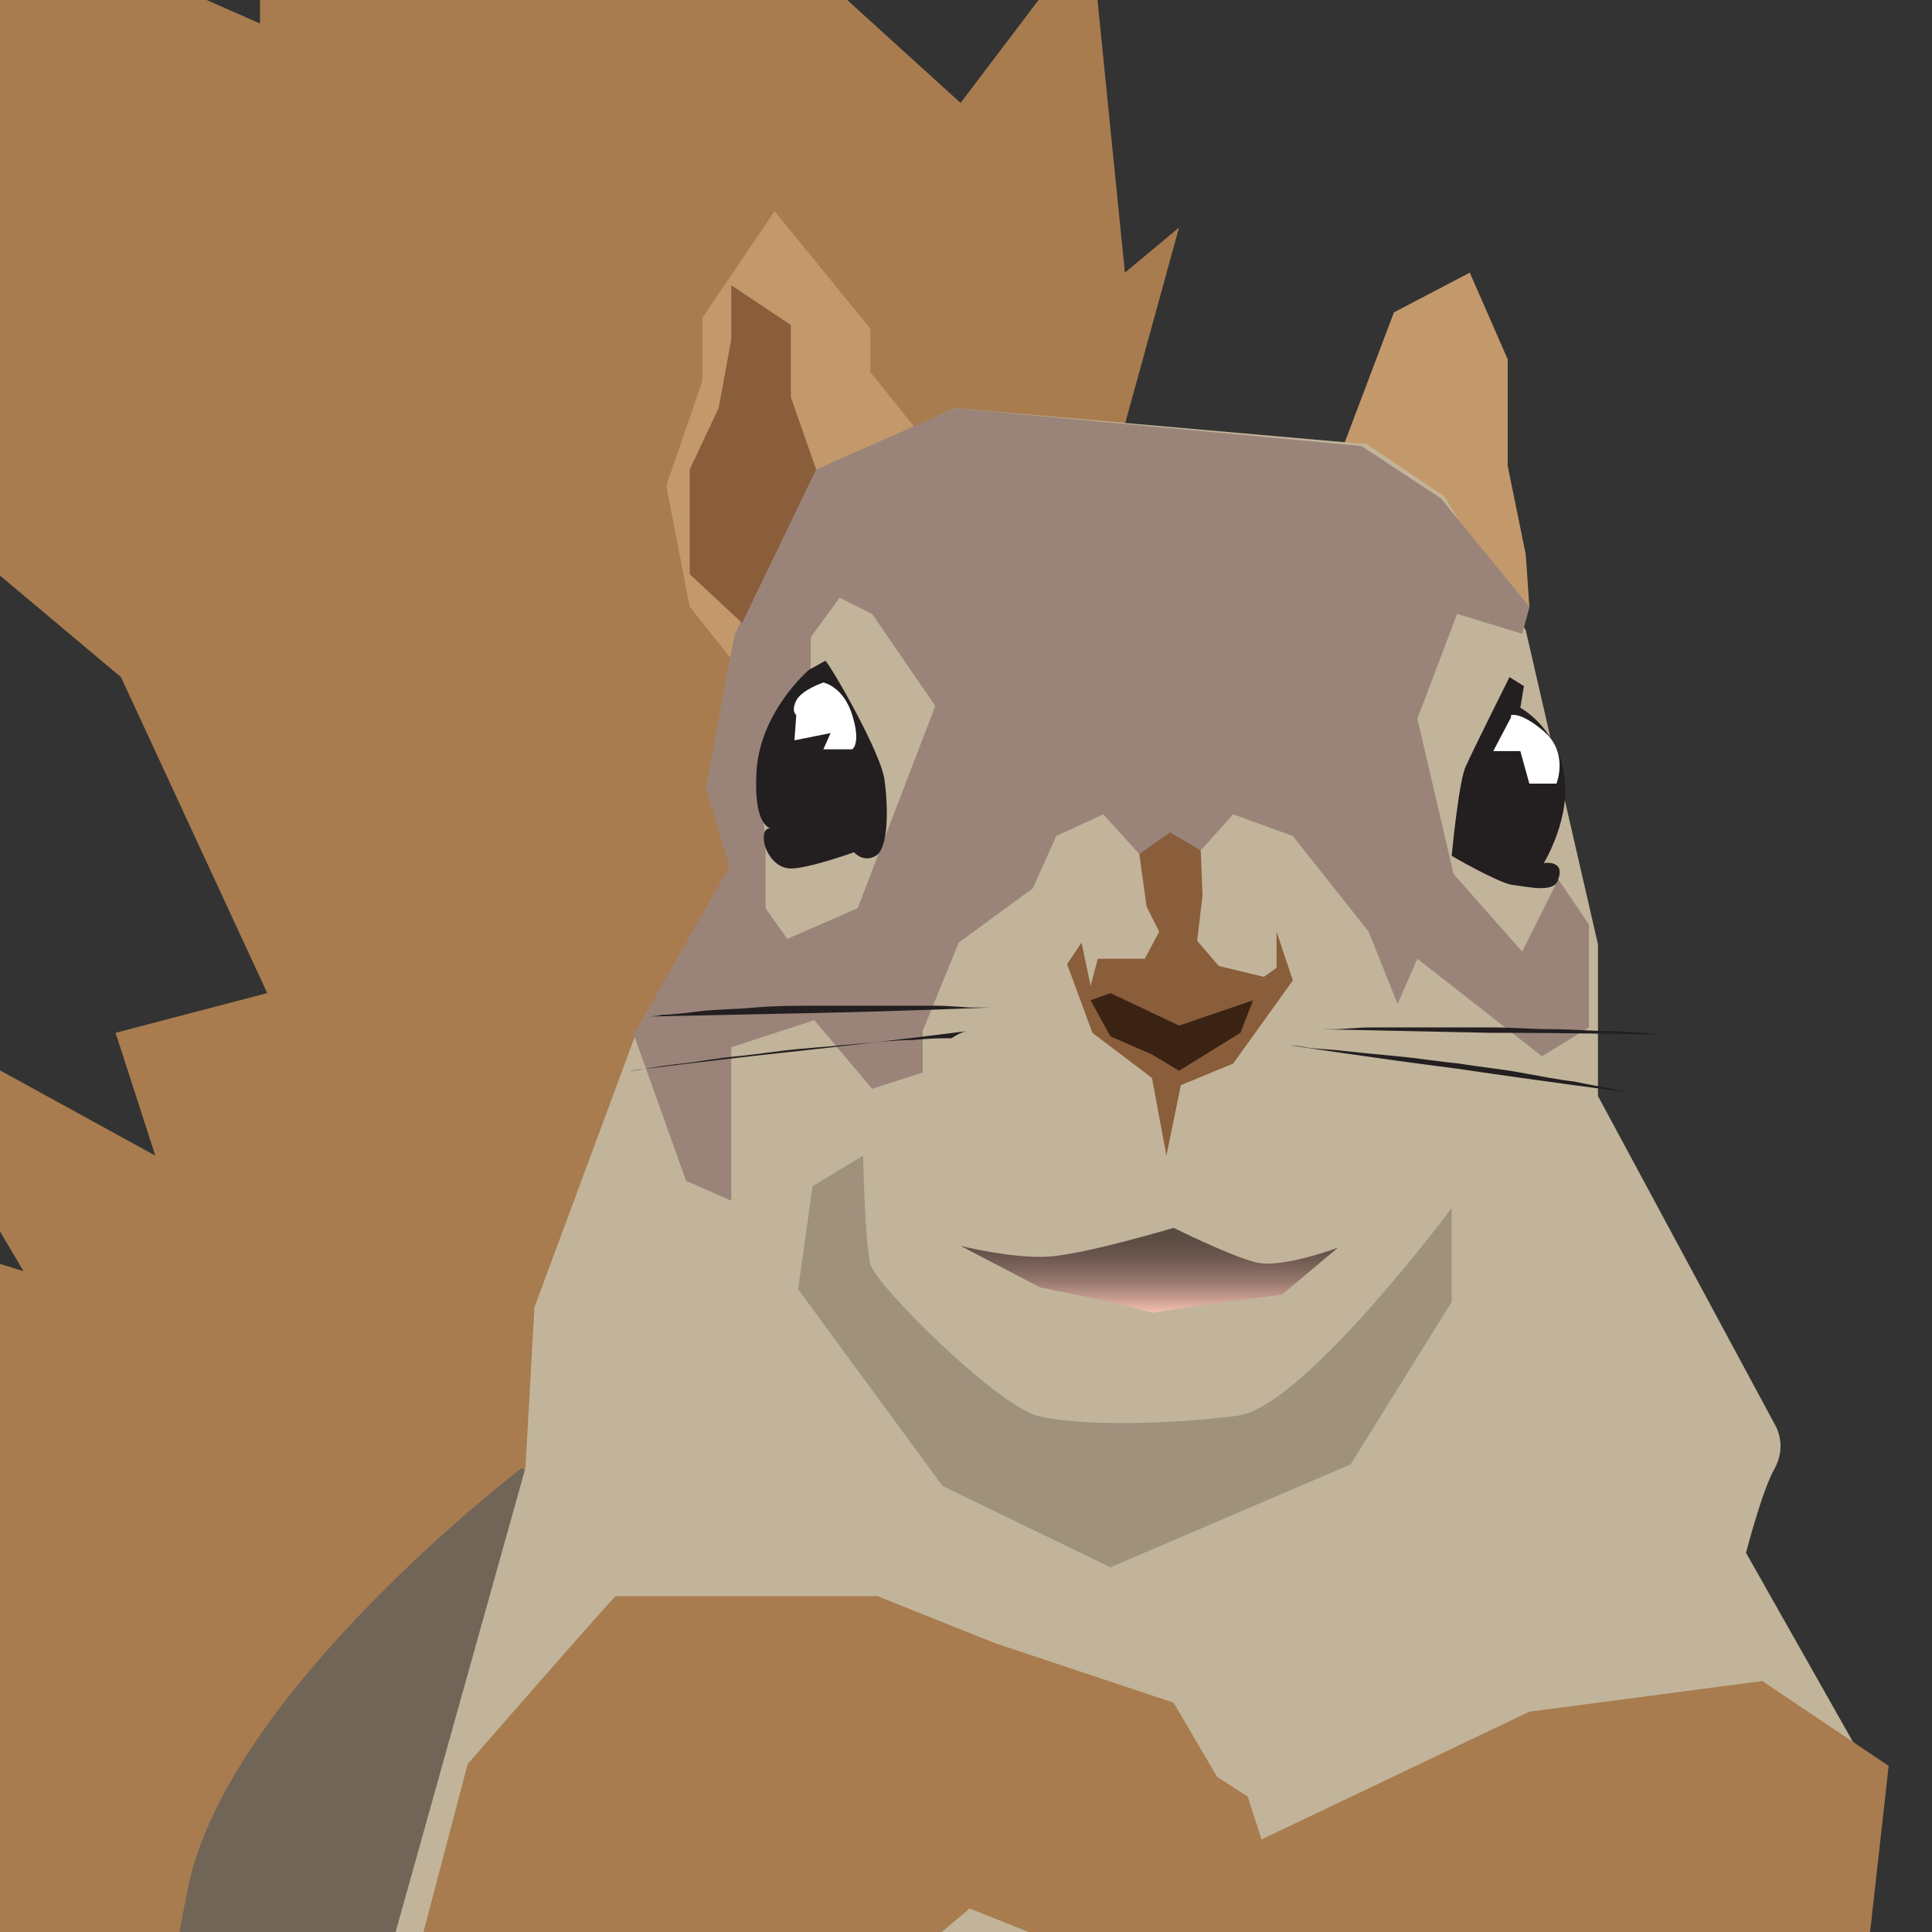<?xml version="1.0" encoding="utf-8"?>
<!-- Generator: Adobe Illustrator 19.0.0, SVG Export Plug-In . SVG Version: 6.00 Build 0)  -->
<svg version="1.1" id="Layer_3" xmlns="http://www.w3.org/2000/svg" xmlns:xlink="http://www.w3.org/1999/xlink" x="0px" y="0px"
	 viewBox="-202 203 107 107" style="enable-background:new -202 203 107 107;" xml:space="preserve">
<rect x="-202" y="203" width="107" height="107" fill="#333333" stroke="none"/>
<style type="text/css">
	.st0{fill:#C3996B;}
	.st1{fill:#A87C4F;}
	.st2{fill:#716558;}
	.st3{fill:#C1B49A;}
	.st4{fill:#9A8479;}
	.st5{fill:#231F20;}
	.st6{fill:#FFFFFF;}
	.st7{fill:#8A5D3B;}
	.st8{fill:#3B2314;}
	.st9{fill:url(#SVGID_1_);}
	.st10{fill:#9F917C;}
</style>
<g>
	<polygon class="st0" points="-117.7,238.1 -117.3,236.6 -117.5,233.7 -118.5,228.8 -118.5,222.9 -120.6,218.1 -124.8,220.3 
		-127.6,227.7 	"/>
	<polygon class="st1" points="-189.1,365.6 -197.8,368.1 -214.8,361.2 -208.3,358.9 -219.2,350.7 -207.6,350.7 -223.9,336 
		-217.4,336 -225.7,328.5 -214.1,328.5 -225.7,314 -215.6,310.7 -224.3,303.1 -211.2,301.3 -219.6,291.4 -211.6,291.4 -219.2,278.4 
		-211.2,278.4 -213.4,269.5 -200.7,273.4 -209.8,258 -193.4,267 -195.6,260.2 -187.2,258 -195.3,240.5 -218.9,220.7 -211.6,218.8 
		-221.8,213.4 -209.4,210.7 -215.2,206.5 -204.7,204.7 -209,194.9 -187.6,204.3 -187.6,194.9 -166.9,201.8 -164,194.9 -148.8,208.7 
		-141.6,199.2 -139.7,218.1 -136.7,215.6 -139.7,226.5 	"/>
	<polygon class="st0" points="-161.5,239.5 -163.8,236.6 -165.1,229.9 -163.1,224.1 -163.1,220.6 -159.1,214.7 -153.8,221.2 
		-153.8,223.6 -151.4,226.6 	"/>
	<path class="st2" d="M-194.2,372.9l1.8-9.8l-5.4-15.2c0,0,4-29.4,6.2-40.3c2.2-10.9,18.5-23.3,18.5-23.3l4,2.5l-14.7,41.6l7.1-4.5
		l6.9,8.5l8.4,26.4L-194.2,372.9z"/>
	<path class="st3" d="M-149.1,225.6l-7.6,3.5l-4.5,9.1l-1.6,8.5l1.3,4.3l-5.3,9.3l-5.6,15.1l-0.5,8.9l-9.4,33.6l-1.3,10.5l6.3-2
		l5.1,6.3l5.3,26.1l71.4-1.1l1.6-23.6l-5.8-12.9l1.3-20l-6.9-12.2c0,0,0.9-3.5,1.6-4.7c0.7-1.3,0-2.4,0-2.4l-9.8-18.2v-8.4l-4-17.4
		l-4.5-7.4l-4.3-2.9L-149.1,225.6z"/>
	<polygon class="st4" points="-117.3,236.6 -122.2,230.6 -126.6,227.7 -149.1,225.6 -156.8,229 -161.3,238.1 -161.8,240.7 
		-162.9,246.6 -160,245.7 -159.2,243.9 -157.1,240.1 -157.1,238.3 -155.5,236.1 -153.7,237 -150.2,242.1 -154.5,253.3 -158.4,255 
		-159.6,253.3 -159.6,249.5 -160,245.7 -162.9,246.6 -161.6,251 -166.9,260.3 -164,268.4 -161.5,269.5 -161.5,261 -156.9,259.5 
		-153.7,263.3 -150.9,262.4 -150.9,260.1 -148.9,255.2 -144.8,252.2 -143.5,249.3 -140.9,248.1 -138.9,250.3 -135.5,250.1 
		-133.7,248.1 -130.4,249.3 -126.2,254.6 -124.6,258.6 -123.5,256.1 -116.6,261.5 -114,259.9 -114,254.2 -115.7,251.7 -117.7,255.7 
		-121.5,251.4 -123.5,242.8 -121.3,237 -117.7,238.1 	"/>
	<path class="st5" d="M-117.6,241l-0.2,1.2c0,0,1.9,1,2.4,3.5s-1.1,5.1-1.1,5.1s1.2-0.2,0.8,0.9c-0.2,0.8-1.7,0.4-2.6,0.3
		c-0.9-0.2-3.3-1.6-3.3-1.6s0.4-4.3,0.8-5c0.3-0.7,2.4-4.9,2.4-4.9L-117.6,241z"/>
	<path class="st5" d="M-153,246.3c0.2,1.5,0.2,3.7-0.5,4.1c-0.7,0.4-1.2-0.2-1.2-0.2s-2.5,0.9-3.5,0.9c-0.9,0-1.5-1-1.5-1.7
		s0.5-0.5,0.5-0.5s-1.1,0.1-0.9-3.2c0.2-3.3,2.9-5.6,2.9-5.6l0.9-0.5C-156.2,239.5-153.1,244.8-153,246.3z"/>
	<path class="st6" d="M-116.5,243.5c1.4,1.2,0.7,2.9,0.7,2.9h-1.5l-0.5-1.8h-1.5l1-1.9C-118.5,242.6-117.9,242.3-116.5,243.5z"/>
	<path class="st6" d="M-154.8,244.5h-1.6l0.4-0.9l-2,0.4l0.1-1.4c0,0-0.3-0.2,0-0.8c0.3-0.6,1.5-1,1.5-1s1.1,0.2,1.6,1.8
		C-154.3,244.2-154.8,244.5-154.8,244.5L-154.8,244.5z"/>
	<polygon class="st7" points="-135.4,252.6 -135.7,255.1 -134.5,256.5 -132,257.1 -131.3,256.6 -131.3,254.6 -130.4,257.3 
		-133.7,261.9 -136.6,263.1 -137.4,267 -138.2,262.7 -141.5,260.2 -142.9,256.4 -142.1,255.2 -141.6,257.6 -141.2,256.1 
		-138.6,256.1 -137.8,254.6 -138.5,253.2 -138.9,250.3 -137.2,249.1 -135.5,250.1 	"/>
	<polygon class="st8" points="-133.3,260.2 -136.7,262.3 -138.2,261.4 -140.5,260.4 -141.6,258.4 -140.5,258 -136.7,259.8 
		-132.6,258.4 	"/>
	
		<linearGradient id="SVGID_1_" gradientUnits="userSpaceOnUse" x1="-158.596" y1="238.248" x2="-158.596" y2="242.944" gradientTransform="matrix(-1 0 0 -1 -297 514)">
		<stop  offset="0" style="stop-color:#FAC3B5"/>
		<stop  offset="4.465705e-002" style="stop-color:#ECB9AB"/>
		<stop  offset="0.204" style="stop-color:#C0978B"/>
		<stop  offset="0.365" style="stop-color:#9B7B71"/>
		<stop  offset="0.526" style="stop-color:#7F665C"/>
		<stop  offset="0.685" style="stop-color:#6A564E"/>
		<stop  offset="0.844" style="stop-color:#5E4D45"/>
		<stop  offset="1" style="stop-color:#5A4A42"/>
	</linearGradient>
	<path class="st9" d="M-131,274.7l-3.8,0.5l-3.4,0.5l-2.3-0.6l-3.9-0.8l-4.4-2.3c0,0,2.8,0.7,4.8,0.6c2-0.1,7-1.6,7-1.6
		s3,1.5,4.5,1.9c1.4,0.4,4.6-0.8,4.6-0.8L-131,274.7z"/>
	<path class="st10" d="M-121.6,269.9v5.2l-5.6,9l-13.3,5.7l-9.3-4.5l-8-10.9l0.8-5.7l2.8-1.7c0,0,0.1,4.8,0.4,6
		c0.3,1.2,6.9,7.7,9.2,8.4c2.3,0.6,7.4,0.5,11.2,0C-129.7,280.8-121.6,269.9-121.6,269.9L-121.6,269.9z"/>
	<polygon class="st1" points="-97.4,300.8 -99,315.1 -100.7,317.5 -108.6,318.8 -115.3,314.6 -120.1,314.7 -125.1,318.3 
		-129.9,317.8 -130,315.7 -134.4,318.8 -137,316.2 -135.6,314.4 -137.5,313.5 -136.7,310.5 -134.4,308.5 -132.4,305 -117.3,297.8 
		-104.4,296.1 	"/>
	<path class="st1" d="M-132.9,302.5l2.4,7.4l-4.3,4.7l-3.1-0.4l-1.1-3.1l-1.5,0.7l-7.8-3.1l-6.3,5.3l-12.7,4.3l-10.1-0.4l-2.2-3.9
		l3.5-13.3c0,0,8.1-9.3,8.2-9.3c0.1,0,14.5,0,14.5,0l6.5,2.6l9.9,3.3l2.4,4.1L-132.9,302.5z"/>
	<polygon class="st7" points="-160.9,237.5 -163.8,234.8 -163.8,229 -162.2,225.6 -161.5,221.8 -161.5,218.8 -158.2,221 -158.2,225 
		-156.8,229 	"/>
	<g>
		<path class="st5" d="M-147.2,258.8c0,0-4.7,0.2-9.5,0.3c-4.7,0.1-9.4,0.2-9.4,0.2v0c0,0,0.3,0,0.8-0.1c0.5,0,1.3-0.1,2.1-0.2
			c0.9-0.1,1.9-0.1,3-0.2c1.1-0.1,2.3-0.1,3.5-0.1c1.2,0,2.4,0,3.5,0c1.1,0,2.1,0,3,0c0.9,0,1.6,0.1,2.1,0.1
			C-147.6,258.8-147.2,258.8-147.2,258.8L-147.2,258.8z"/>
	</g>
	<g>
		<path class="st5" d="M-148.4,260.1c0,0-4.7,0.6-9.3,1.1c-4.7,0.5-9.4,1.1-9.4,1.1v0c0,0,0.3,0,0.8-0.1c0.5-0.1,1.2-0.2,2.1-0.3
			c0.9-0.1,1.9-0.3,3-0.4c1.1-0.1,2.3-0.3,3.4-0.4c1.2-0.1,2.3-0.2,3.4-0.3c1.1-0.1,2.1-0.2,3-0.2c0.9-0.1,1.6-0.1,2.1-0.1
			C-148.7,260.1-148.4,260.1-148.4,260.1L-148.4,260.1z"/>
	</g>
	<g>
		<path class="st5" d="M-111.8,263.5c0,0-4.7-0.6-9.4-1.3c-4.7-0.6-9.3-1.3-9.3-1.3v0c0,0,0.3,0,0.8,0.1c0.5,0.1,1.3,0.1,2.1,0.2
			c0.9,0.1,1.9,0.2,3,0.3c1.1,0.1,2.3,0.3,3.4,0.4c1.2,0.2,2.3,0.3,3.4,0.5c1.1,0.2,2.1,0.4,3,0.5c0.9,0.2,1.6,0.3,2.1,0.4
			C-112,263.5-111.8,263.5-111.8,263.5L-111.8,263.5z"/>
	</g>
	<g>
		<path class="st5" d="M-110,260.3c0,0-4.7-0.1-9.5-0.1c-4.7-0.1-9.4-0.2-9.4-0.2v0c0,0,0.3,0,0.8,0c0.5,0,1.3-0.1,2.1-0.1
			s1.9,0,3,0c1.1,0,2.3,0,3.5,0c1.2,0,2.4,0.1,3.5,0.1c1.1,0,2.1,0.1,3,0.1c0.9,0,1.6,0.1,2.1,0.1C-110.3,260.3-110,260.3-110,260.3
			L-110,260.3z"/>
	</g>
</g>
</svg>
